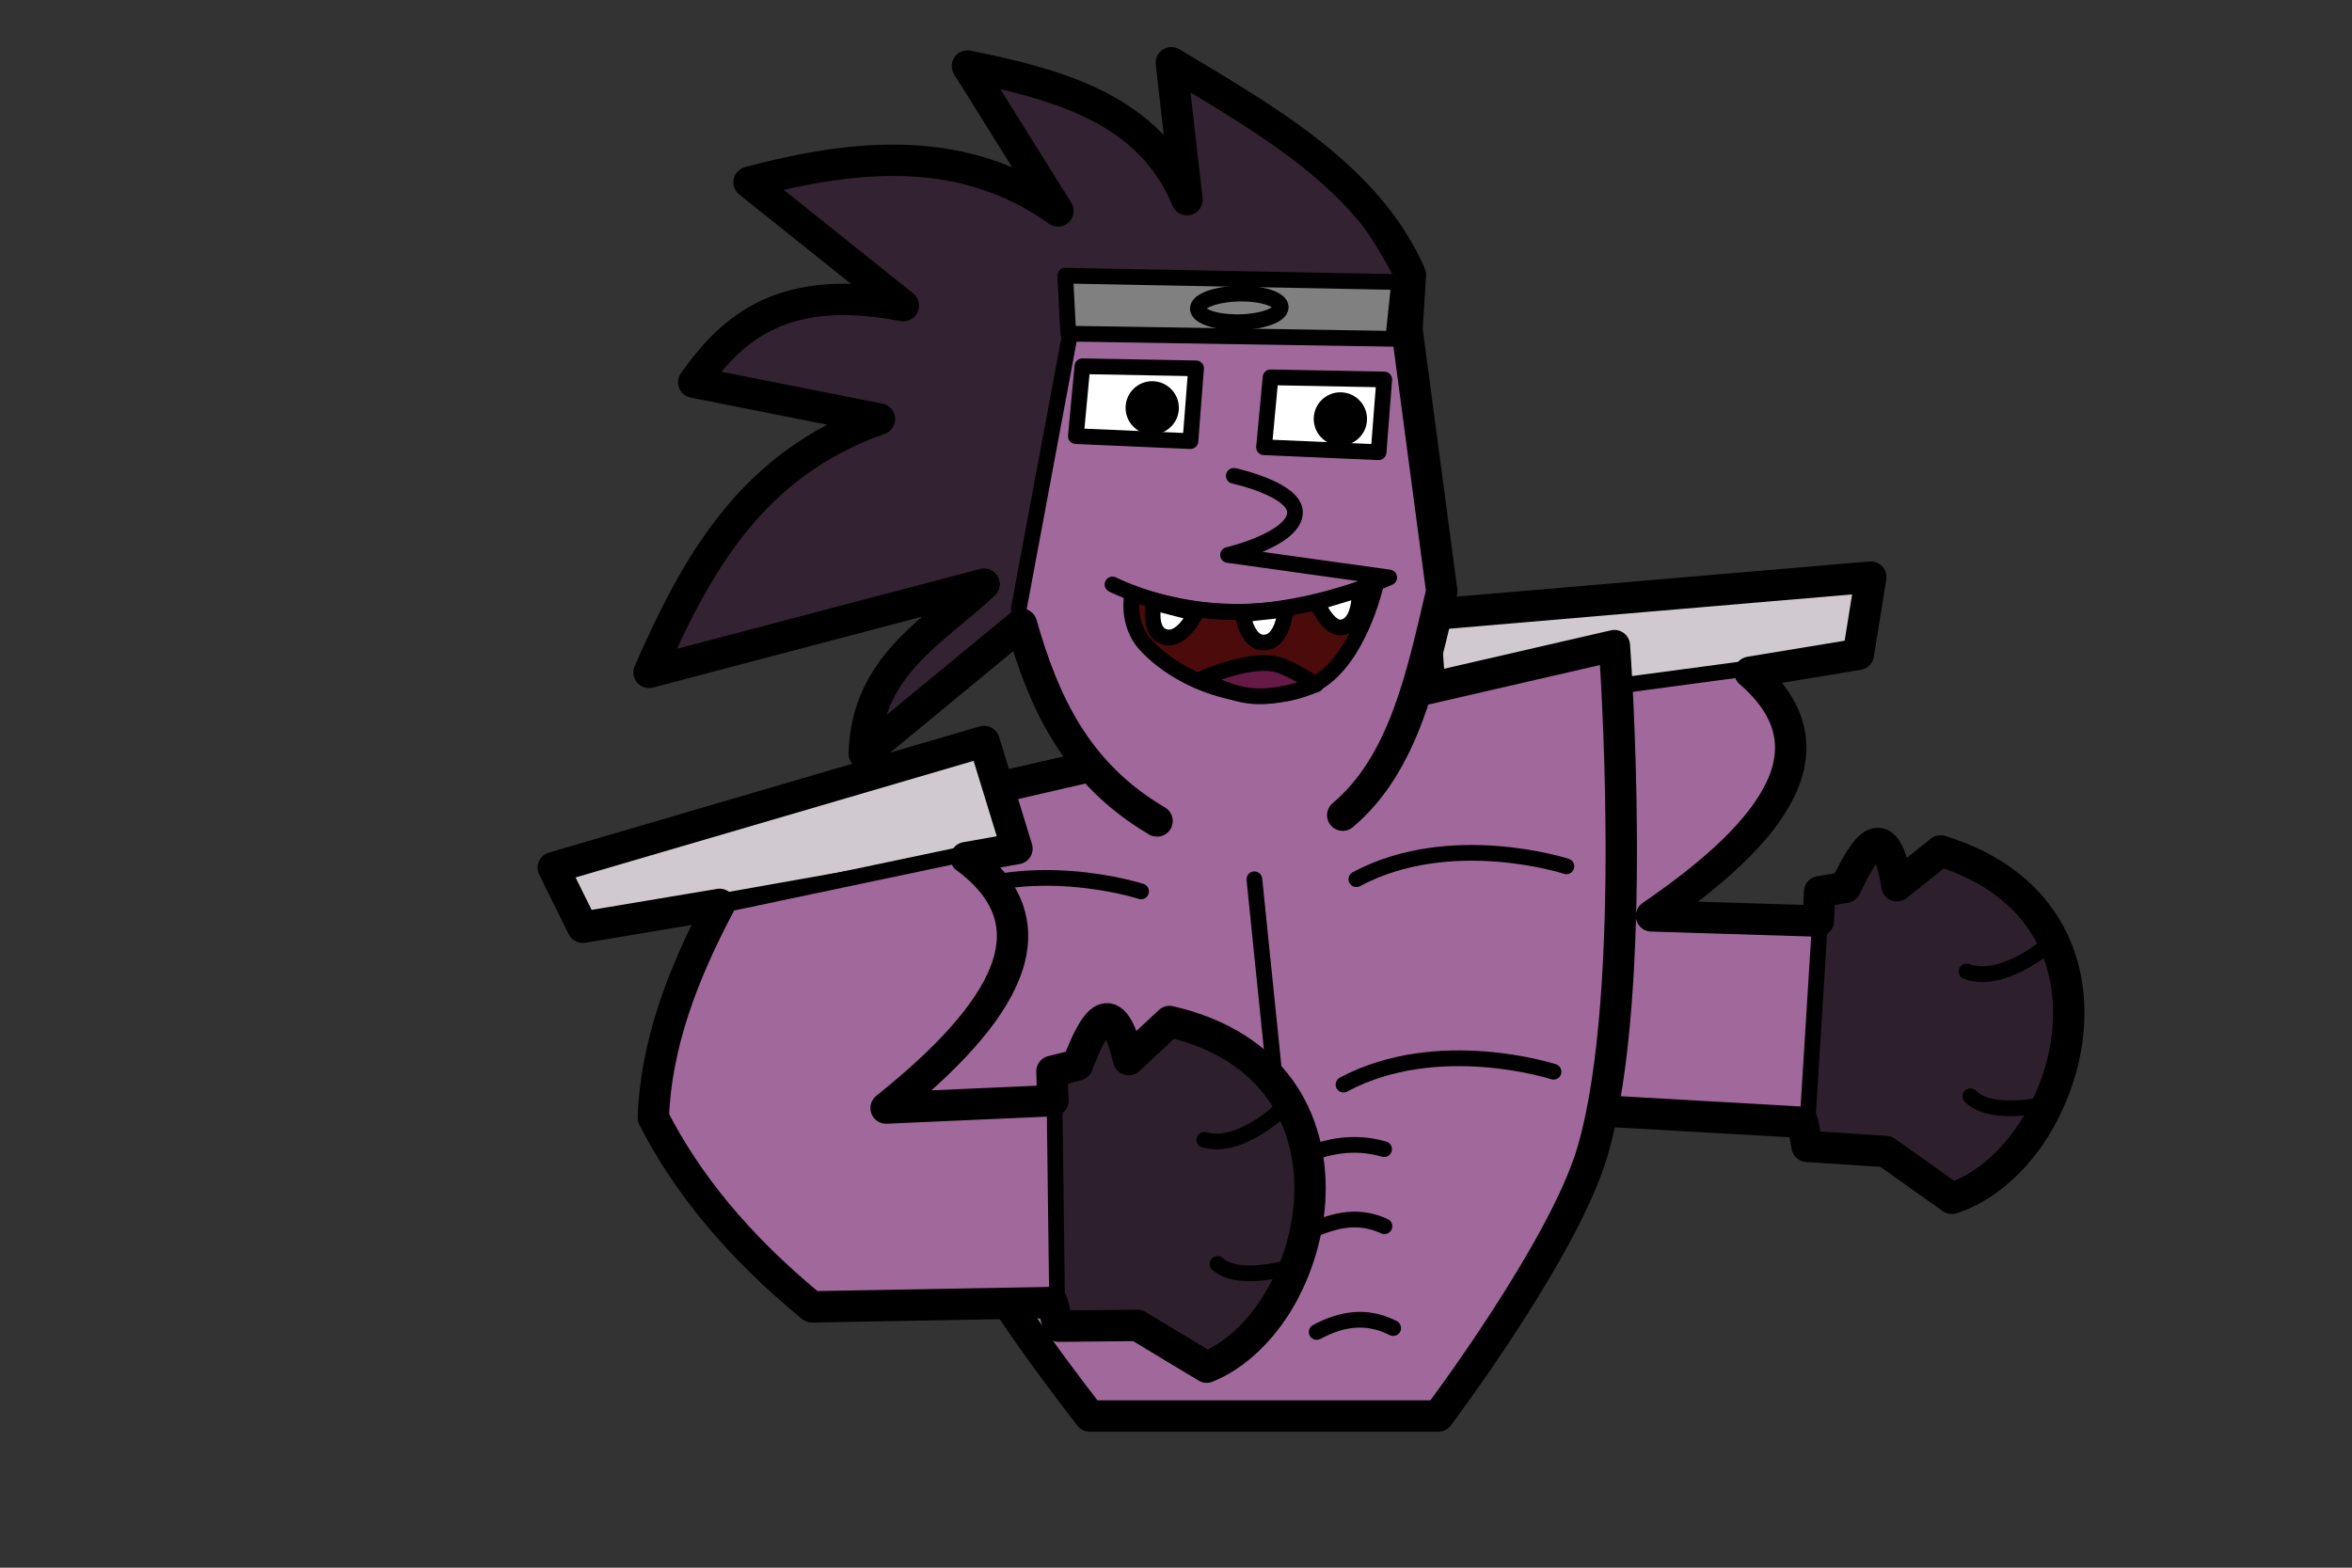 <?xml version="1.0" encoding="UTF-8" standalone="no"?>
<!-- Created with Inkscape (http://www.inkscape.org/) -->

<svg
   width="150"
   height="100"
   viewBox="0 0 39.687 26.458"
   version="1.1"
   id="svg1"
   inkscape:version="1.3.2 (091e20e, 2023-11-25, custom)"
   sodipodi:docname="PLANTALUTADORstar.svg"
   xmlns:inkscape="http://www.inkscape.org/namespaces/inkscape"
   xmlns:sodipodi="http://sodipodi.sourceforge.net/DTD/sodipodi-0.dtd"
   xmlns="http://www.w3.org/2000/svg"
   xmlns:svg="http://www.w3.org/2000/svg">
  <rect x="0" y="0" width="39.687" height="26.458" fill="#333333" stroke="none"/>
  <sodipodi:namedview
     id="namedview1"
     pagecolor="#ffffff"
     bordercolor="#000000"
     borderopacity="0.25"
     inkscape:showpageshadow="2"
     inkscape:pageopacity="0.0"
     inkscape:pagecheckerboard="0"
     inkscape:deskcolor="#d1d1d1"
     inkscape:document-units="px"
     inkscape:zoom="4.2736508"
     inkscape:cx="36.970732"
     inkscape:cy="35.917769"
     inkscape:window-width="1920"
     inkscape:window-height="1017"
     inkscape:window-x="1072"
     inkscape:window-y="239"
     inkscape:window-maximized="1"
     inkscape:current-layer="layer1" />
  <defs
     id="defs1" />
  <g
     inkscape:label="Camada 1"
     inkscape:groupmode="layer"
     id="layer1">
    <g
       id="g41"
       transform="rotate(4.293,-3.225,-58.782)"
       inkscape:transform-center-x="-4.0950414"
       inkscape:transform-center-y="3.7721993">
      <path
         style="fill:#d1c9d0;fill-opacity:1;stroke:#000000;stroke-width:0.265;stroke-linecap:round;stroke-linejoin:round;stroke-dasharray:none;stroke-opacity:1"
         d="m 29.478,9.871 -0.368,-1.735 7.387,-1.067 0.004,1.136 z"
         id="path36"
         sodipodi:nodetypes="ccccc" />
      <path
         style="fill:#a0689b;fill-opacity:1;stroke:#000000;stroke-width:0.265;stroke-linecap:round;stroke-linejoin:round;stroke-dasharray:none;stroke-opacity:1"
         d="m 30.538,9.503 c 0,0 -1.293,2.35 -1.043,3.561 0.275,1.329 2.601,3.133 2.601,3.133 l 4.138,-0.05 -0.022,-3.306 -2.887,0.118 c 0,0 2.107,-1.51 2.211,-2.658 C 35.593,9.67 34.605,8.645 34.605,8.645 Z"
         id="path37"
         sodipodi:nodetypes="csccccscc" />
      <path
         style="fill:#2d202c;fill-opacity:1;stroke:#000000;stroke-width:0.265;stroke-linecap:round;stroke-linejoin:round;stroke-dasharray:none;stroke-opacity:1"
         d="m 36.173,12.338 0.055,4.291 1.314,2.19e-4 c 0,0 0.882,0.818 1.358,0.656 1.156,-0.393 1.837,-2.068 1.643,-3.274 -0.185,-1.152 -1.303,-2.446 -2.469,-2.48 -0.285,-0.009 -0.638,0.569 -0.638,0.569 0,0 -0.038,-0.735 -0.31,-0.756 -0.347,-0.027 -0.54,0.894 -0.54,0.894 z"
         id="path38"
         sodipodi:nodetypes="cccssscscc" />
      <path
         style="fill:#2d202c;fill-opacity:1;stroke:#000000;stroke-width:0.265;stroke-linecap:round;stroke-linejoin:round;stroke-dasharray:none;stroke-opacity:1"
         d="m 40.047,12.911 c 0,0 -0.721,0.725 -1.34,0.548"
         id="path39" />
      <path
         style="fill:#2d202c;fill-opacity:1;stroke:#000000;stroke-width:0.265;stroke-linecap:round;stroke-linejoin:round;stroke-dasharray:none;stroke-opacity:1"
         d="m 40.353,15.551 c 0,0 -1.017,0.362 -1.423,0.003"
         id="path40" />
      <path
         style="fill:none;fill-opacity:1;stroke:#000000;stroke-width:0.529;stroke-linecap:round;stroke-linejoin:round;stroke-dasharray:none;stroke-opacity:1"
         d="M 34.684,8.697 36.487,8.259 36.599,6.943 29.137,8.146 29.395,9.879 30.529,9.485 C 29.907,10.657 29.453,11.848 29.409,13.084 c 0.556,1.096 1.421,2.163 2.677,3.194 l 4.055,-0.073 0.106,0.399 1.331,-0.013 1.169,0.705 c 1.946,-0.792 2.905,-5.021 -0.627,-5.833 l -0.691,0.642 c -0.277,-1.148 -0.569,-0.681 -0.864,0.091 l -0.43,0.107 0.016,0.495 -2.814,0.124 C 35.371,11.296 36.217,9.833 34.684,8.697 Z"
         id="path41"
         sodipodi:nodetypes="ccccccccccccccccccc" />
    </g>
    <g
       id="g29">
      <path
         style="fill:#a0689b;fill-opacity:1;stroke:#000000;stroke-width:0.529;stroke-linecap:round;stroke-linejoin:round;stroke-dasharray:none"
         d="m 14.611,13.806 12.63,-2.91 c 0,0 0.432,5.809 -0.371,8.544 -0.485,1.65 -2.6,4.458 -2.6,4.458 h -5.881 c 0,0 -1.798,-2.272 -2.353,-3.591 -0.859,-2.045 -1.424,-6.501 -1.424,-6.501 z"
         id="path14"
         sodipodi:nodetypes="ccsccsc" />
      <path
         style="fill:none;fill-opacity:1;stroke:#000000;stroke-width:0.265;stroke-linecap:round;stroke-linejoin:round;stroke-dasharray:none;stroke-opacity:1"
         d="m 21.166,14.84 0.394,3.852"
         id="path17" />
      <path
         style="fill:none;fill-opacity:1;stroke:#000000;stroke-width:0.265;stroke-linecap:round;stroke-linejoin:round;stroke-dasharray:none;stroke-opacity:1"
         d="m 21.954,19.525 c 0.433,-0.18 0.886,-0.279 1.401,-0.131"
         id="path18"
         sodipodi:nodetypes="cc" />
      <path
         style="fill:none;fill-opacity:1;stroke:#000000;stroke-width:0.265;stroke-linecap:round;stroke-linejoin:round;stroke-dasharray:none;stroke-opacity:1"
         d="m 22.026,20.804 c 0.408,-0.168 0.823,-0.343 1.335,-0.109"
         id="path19"
         sodipodi:nodetypes="cc" />
      <path
         style="fill:none;fill-opacity:1;stroke:#000000;stroke-width:0.265;stroke-linecap:round;stroke-linejoin:round;stroke-dasharray:none;stroke-opacity:1"
         d="m 22.217,22.48 c 0.412,-0.221 0.838,-0.297 1.291,-0.066"
         id="path21"
         sodipodi:nodetypes="cc" />
      <path
         style="fill:none;fill-opacity:1;stroke:#000000;stroke-width:0.265;stroke-linecap:round;stroke-linejoin:round;stroke-dasharray:none;stroke-opacity:1"
         d="m 19.478,19.711 c 0.467,-0.245 0.934,-0.299 1.401,-0.131"
         id="path22"
         sodipodi:nodetypes="cc" />
      <path
         style="fill:none;fill-opacity:1;stroke:#000000;stroke-width:0.265;stroke-linecap:round;stroke-linejoin:round;stroke-dasharray:none;stroke-opacity:1"
         d="m 19.55,20.99 c 0.379,-0.169 0.793,-0.268 1.335,-0.109"
         id="path23"
         sodipodi:nodetypes="cc" />
      <path
         style="fill:none;fill-opacity:1;stroke:#000000;stroke-width:0.265;stroke-linecap:round;stroke-linejoin:round;stroke-dasharray:none;stroke-opacity:1"
         d="m 19.741,22.665 c 0.403,-0.295 0.848,-0.172 1.291,-0.066"
         id="path25"
         sodipodi:nodetypes="cc" />
      <path
         style="fill:none;fill-opacity:1;stroke:#000000;stroke-width:0.265;stroke-linecap:round;stroke-linejoin:round;stroke-dasharray:none;stroke-opacity:1"
         d="m 20.523,18.635 c 0,0 -1.95,-0.635 -3.544,0.217"
         id="path26" />
      <path
         style="fill:none;fill-opacity:1;stroke:#000000;stroke-width:0.265;stroke-linecap:round;stroke-linejoin:round;stroke-dasharray:none;stroke-opacity:1"
         d="m 26.214,18.088 c 0,0 -1.95,-0.635 -3.544,0.217"
         id="path27" />
      <path
         style="fill:none;fill-opacity:1;stroke:#000000;stroke-width:0.265;stroke-linecap:round;stroke-linejoin:round;stroke-dasharray:none;stroke-opacity:1"
         d="m 19.254,15.044 c 0,0 -1.95,-0.635 -3.544,0.217"
         id="path28" />
      <path
         style="fill:none;fill-opacity:1;stroke:#000000;stroke-width:0.265;stroke-linecap:round;stroke-linejoin:round;stroke-dasharray:none;stroke-opacity:1"
         d="m 26.431,14.621 c 0,0 -1.95,-0.635 -3.544,0.217"
         id="path29" />
    </g>
    <g
       id="g16"
       transform="rotate(7.326,18.945,9.378)"
       inkscape:transform-center-x="3.4730624"
       inkscape:transform-center-y="-5.8365064">
      <g
         id="g13">
        <path
           style="fill:#332231;fill-opacity:1;stroke:#000000;stroke-width:0.265;stroke-linecap:round;stroke-linejoin:round;stroke-dasharray:none"
           d="M 23.033,4.112 C 22.081,2.756 20.831,1.614 18.73,1.079 l 0.433,2.136 C 18.125,1.896 16.773,1.581 15.325,1.574 l 1.826,2.198 C 15.244,3.116 13.467,3.078 11.889,3.988 l 2.879,1.703 c -1.135,-0.041 -2.27,0.086 -3.405,1.672 l 3.281,0.248 C 12.142,8.953 11.916,10.692 11.208,12.346 l 5.448,-2.229 c -0.732,0.898 -1.616,1.628 -1.641,3.312 z"
           id="path13"
           sodipodi:nodetypes="ccccccccccccc" />
        <path
           style="fill:#a0689b;fill-opacity:1;stroke:none;stroke-width:0.265;stroke-linecap:round;stroke-linejoin:round;stroke-dasharray:none"
           d="m 22.958,4.331 1.424,4.891 c 0,0 0.164,2.314 -0.588,3.003 -1.309,1.198 -3.733,1.401 -5.293,0.557 -0.775,-0.419 -1.207,-2.353 -1.207,-2.353 l 0.341,-5.541 z"
           id="path12"
           sodipodi:nodetypes="ccssccc" />
        <path
           style="fill:#4b0b0b;fill-opacity:1;stroke:#000000;stroke-width:0.265;stroke-linecap:round;stroke-linejoin:round;stroke-dasharray:none"
           d="m 19.187,9.994 c 0,0 -0.05,0.506 0.337,0.83 0.743,0.621 2.082,0.841 2.889,0.306 0.712,-0.472 0.832,-1.828 0.832,-1.828 -1.268,0.676 -2.522,1.003 -4.058,0.691 z"
           id="path8"
           sodipodi:nodetypes="csscc" />
        <path
           style="fill:none;stroke:#000000;stroke-width:0.265;stroke-linecap:round;stroke-linejoin:round;stroke-dasharray:none"
           d="m 20.632,7.803 c 0,0 1.106,0.093 1.105,0.512 -0.002,0.44 -1.031,0.825 -1.031,0.825 l 2.745,0.03 c 0,0 -1.158,0.723 -2.479,0.908 -1.146,0.16 -2.137,-0.196 -2.137,-0.196"
           id="path2"
           sodipodi:nodetypes="csccsc" />
        <path
           style="fill:#ffffff;fill-opacity:1;stroke:#000000;stroke-width:0.265;stroke-linecap:round;stroke-linejoin:round"
           d="m 22.982,9.436 c 0,0 0.108,0.589 -0.223,0.673 -0.221,0.056 -0.467,-0.364 -0.467,-0.364 z"
           id="path3"
           sodipodi:nodetypes="cscc" />
        <path
           style="fill:#ffffff;fill-opacity:1;stroke:#000000;stroke-width:0.265;stroke-linecap:round;stroke-linejoin:round"
           d="m 21.786,9.93 c 0,0 0.032,0.574 -0.309,0.601 -0.274,0.021 -0.398,-0.43 -0.398,-0.43 z"
           id="path4"
           sodipodi:nodetypes="cscc" />
        <path
           style="fill:#ffffff;fill-opacity:1;stroke:#000000;stroke-width:0.265;stroke-linecap:round;stroke-linejoin:round"
           d="m 20.288,10.187 c 0,0 -0.174,0.548 -0.502,0.452 -0.264,-0.077 -0.22,-0.543 -0.22,-0.543 z"
           id="path5"
           sodipodi:nodetypes="cscc" />
        <g
           id="g6"
           transform="translate(-1.094,-4.553)">
          <path
             style="fill:#ffffff;fill-opacity:1;stroke:#000000;stroke-width:0.265;stroke-linecap:round;stroke-linejoin:round;stroke-dasharray:none"
             d="m 18.956,10.847 1.907,-0.209 0.062,1.23 -1.928,0.163 z"
             id="path1" />
          <circle
             style="fill:#000000;fill-opacity:1;stroke:#000000;stroke-width:0.265;stroke-linecap:round;stroke-linejoin:round;stroke-dasharray:none"
             id="path6"
             cx="20.214"
             cy="11.393"
             r="0.317" />
        </g>
        <g
           id="g7"
           transform="translate(2.079,-4.772)">
          <path
             style="fill:#ffffff;fill-opacity:1;stroke:#000000;stroke-width:0.265;stroke-linecap:round;stroke-linejoin:round;stroke-dasharray:none"
             d="m 18.956,10.847 1.907,-0.209 0.062,1.23 -1.928,0.163 z"
             id="path7" />
          <circle
             style="fill:#000000;fill-opacity:1;stroke:#000000;stroke-width:0.265;stroke-linecap:round;stroke-linejoin:round;stroke-dasharray:none"
             id="circle7"
             cx="20.214"
             cy="11.393"
             r="0.317" />
        </g>
        <path
           style="fill:#651945;fill-opacity:1;stroke:#000000;stroke-width:0.265;stroke-linecap:round;stroke-linejoin:round;stroke-dasharray:none"
           d="m 20.477,11.305 c 0,0 0.773,-0.496 1.28,-0.438 0.241,0.028 0.7,0.252 0.7,0.252 -1.121,0.572 -1.405,0.241 -1.981,0.186 z"
           id="path9"
           sodipodi:nodetypes="cscc" />
        <path
           style="fill:#808080;fill-opacity:1;stroke:#000000;stroke-width:0.265;stroke-linecap:round;stroke-linejoin:round;stroke-dasharray:none"
           d="M 17.555,5.779 23.005,5.166 22.983,4.203 17.38,4.815 Z"
           id="path10" />
        <ellipse
           style="fill:#808080;fill-opacity:1;stroke:#000000;stroke-width:0.265;stroke-linecap:round;stroke-linejoin:round;stroke-dasharray:none"
           id="path11"
           cx="19.413"
           cy="7.909"
           rx="0.7"
           ry="0.241"
           transform="rotate(-8.424)" />
      </g>
      <path
         style="fill:none;fill-opacity:1;stroke:#000000;stroke-width:0.529;stroke-linecap:round;stroke-linejoin:round;stroke-dasharray:none;stroke-opacity:1"
         d="m 23.185,13.249 c 0.912,-0.993 1.026,-2.489 1.176,-3.962 L 23.216,4.984 23.154,4.055 C 22.241,2.526 20.454,1.788 18.697,1.022 L 19.254,3.281 C 18.448,1.869 16.91,1.628 15.292,1.517 l 1.826,2.229 C 15.423,2.834 13.664,3.205 11.887,3.931 L 14.735,5.665 C 12.687,5.537 11.93,6.385 11.392,7.398 l 3.188,0.217 C 12.52,8.651 11.825,10.462 11.268,12.351 l 5.417,-2.198 c -0.744,0.903 -1.786,1.613 -1.641,3.096 l 2.353,-2.507 c 0.533,1.239 1.221,2.376 2.693,3.003"
         id="path15"
         sodipodi:nodetypes="ccccccccccccccccc" />
      <path
         style="fill:none;fill-opacity:1;stroke:#000000;stroke-width:0.265;stroke-linecap:round;stroke-linejoin:round;stroke-dasharray:none;stroke-opacity:1"
         d="M 17.319,10.494 17.583,5.835"
         id="path16" />
    </g>
    <g
       id="g35"
       transform="rotate(-1.9,-50.754,-178.156)"
       inkscape:transform-center-x="0.065861845"
       inkscape:transform-center-y="4.2530416">
      <g
         id="g34"
         transform="translate(0.167,1.829)"
         inkscape:transform-center-x="-1.5476272"
         inkscape:transform-center-y="3.776205">
        <path
           style="fill:#d1c9d0;fill-opacity:1;stroke:#000000;stroke-width:0.265;stroke-linecap:round;stroke-linejoin:round;stroke-dasharray:none;stroke-opacity:1"
           d="m 10.55,14.643 -0.482,-1.707 -7.355,1.751 0.525,1.007 z"
           id="path30" />
        <path
           style="fill:#a0689b;fill-opacity:1;stroke:#000000;stroke-width:0.265;stroke-linecap:round;stroke-linejoin:round;stroke-dasharray:none;stroke-opacity:1"
           d="m 5.538,15.431 c 0,0 -1.37,2.305 -1.16,3.524 0.231,1.338 2.495,3.218 2.495,3.218 l 4.137,0.088 0.088,-3.305 -2.889,0.022 c 0,0 2.156,-1.439 2.298,-2.583 0.078,-0.628 -0.876,-1.685 -0.876,-1.685 z"
           id="path31"
           sodipodi:nodetypes="csccccscc" />
        <path
           style="fill:#2d202c;fill-opacity:1;stroke:#000000;stroke-width:0.265;stroke-linecap:round;stroke-linejoin:round;stroke-dasharray:none;stroke-opacity:1"
           d="m 11.076,18.452 -0.088,4.29 1.313,0.044 c 0,0 0.854,0.846 1.335,0.7 1.168,-0.355 1.904,-2.006 1.751,-3.218 -0.146,-1.157 -1.221,-2.487 -2.386,-2.561 -0.284,-0.018 -0.657,0.547 -0.657,0.547 0,0 -0.014,-0.736 -0.285,-0.766 -0.346,-0.038 -0.569,0.876 -0.569,0.876 z"
           id="path32"
           sodipodi:nodetypes="cccssscscc" />
        <path
           style="fill:#2d202c;fill-opacity:1;stroke:#000000;stroke-width:0.265;stroke-linecap:round;stroke-linejoin:round;stroke-dasharray:none;stroke-opacity:1"
           d="m 14.928,19.153 c 0,0 -0.744,0.7 -1.357,0.503"
           id="path33" />
        <path
           style="fill:#2d202c;fill-opacity:1;stroke:#000000;stroke-width:0.265;stroke-linecap:round;stroke-linejoin:round;stroke-dasharray:none;stroke-opacity:1"
           d="m 15.147,21.801 c 0,0 -1.029,0.328 -1.423,-0.044"
           id="path34" />
      </g>
      <path
         style="fill:none;fill-opacity:1;stroke:#000000;stroke-width:0.529;stroke-linecap:round;stroke-linejoin:round;stroke-dasharray:none;stroke-opacity:1"
         d="M 9.875,16.592 10.741,16.468 10.246,14.642 2.91,16.53 3.374,17.552 5.696,17.242 c -0.66,1.151 -1.154,2.326 -1.238,3.56 0.52,1.114 1.348,2.209 2.569,3.281 l 4.055,0.062 0.093,0.402 1.331,0.031 1.145,0.743 c 1.972,-0.727 3.07,-4.922 -0.433,-5.851 L 12.506,20.09 c -0.239,-1.157 -0.546,-0.7 -0.867,0.062 l -0.433,0.093 v 0.495 l -2.817,0.031 c 2.087,-1.558 2.98,-2.992 1.486,-4.179 z"
         id="path35"
         sodipodi:nodetypes="ccccccccccccccccccc" />
    </g>
  </g>
</svg>
